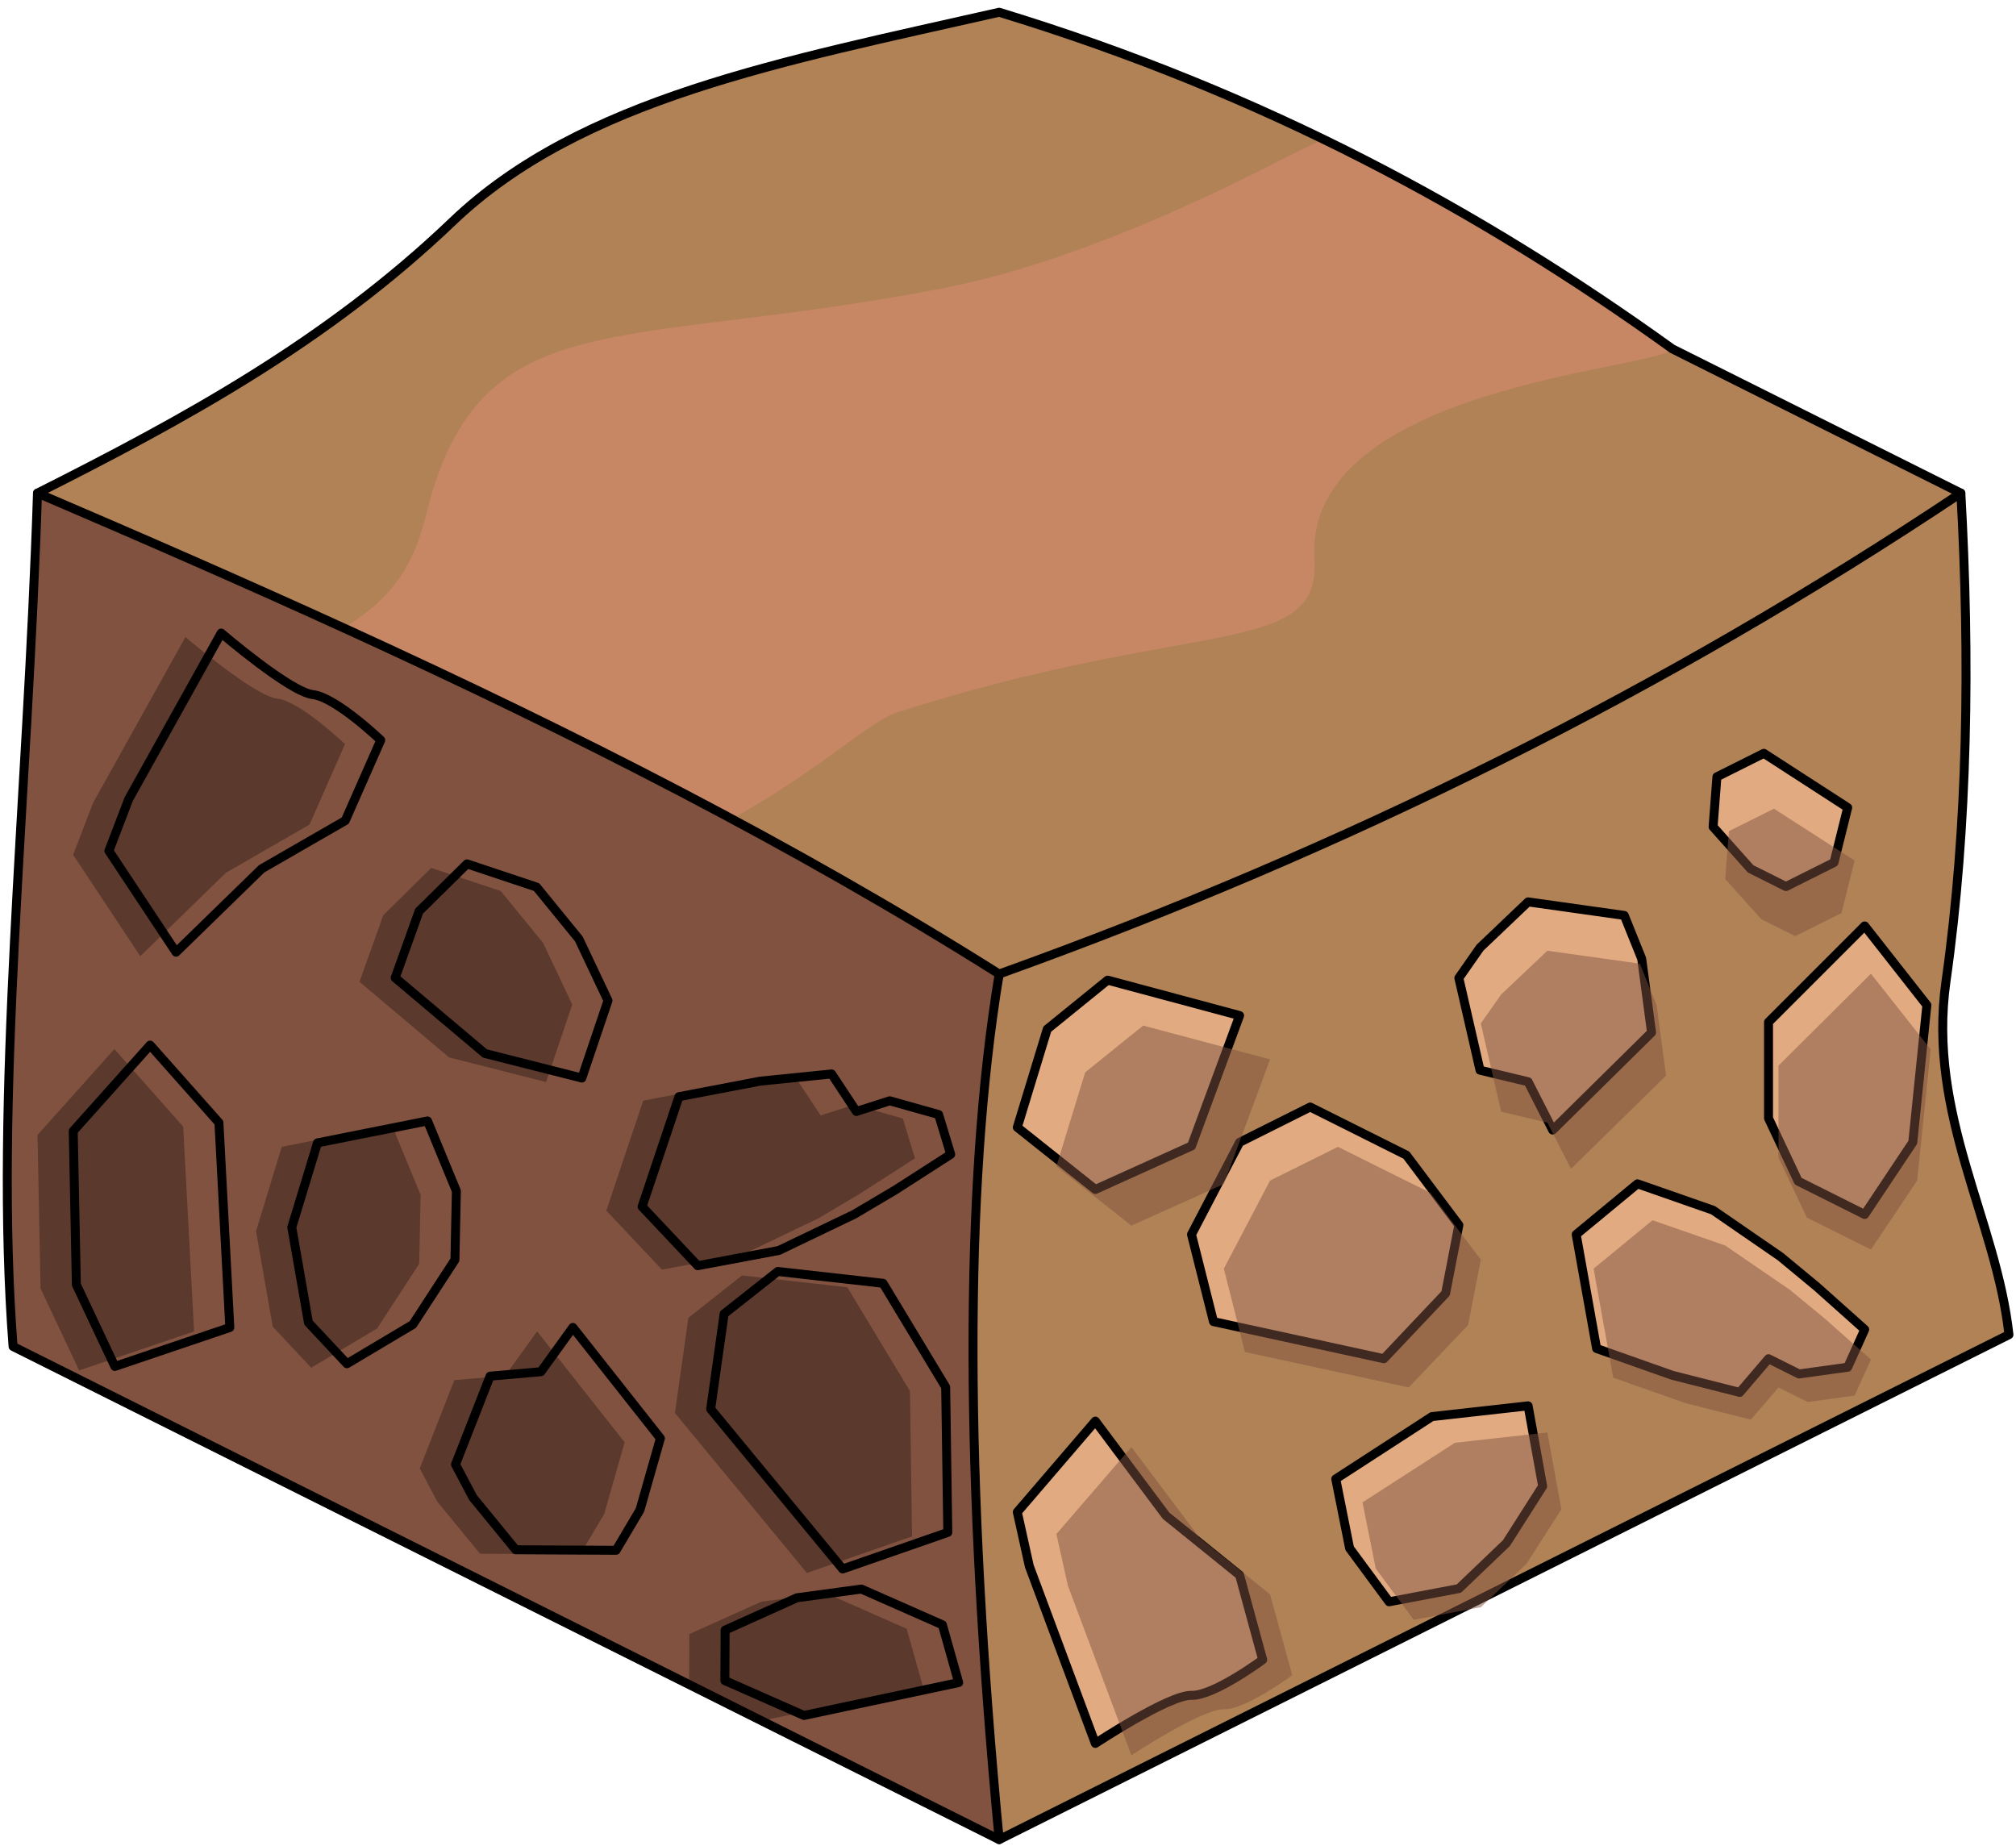 <?xml version="1.0" encoding="UTF-8" standalone="no"?><!DOCTYPE svg PUBLIC "-//W3C//DTD SVG 1.1//EN" "http://www.w3.org/Graphics/SVG/1.1/DTD/svg11.dtd"><svg width="100%" height="100%" viewBox="0 0 225 206" version="1.1" xmlns="http://www.w3.org/2000/svg" xmlns:xlink="http://www.w3.org/1999/xlink" xml:space="preserve" xmlns:serif="http://www.serif.com/" style="fill-rule:evenodd;clip-rule:evenodd;stroke-linecap:round;stroke-linejoin:round;stroke-miterlimit:1.5;"><g id="Dirt_Block24"><g><path d="M218.846,55.032c1.031,18.527 0.799,37.152 -1.661,54.496c-2.111,14.887 5.627,26.642 7.028,39.419l-112.698,56.349c-5.309,-36.303 -5.986,-69.025 0,-96.598l107.331,-53.666Z" style="fill:#b08255;stroke:#000;stroke-width:1px;"/><path d="M208.113,103.331l6.94,8.837l-1.573,15.313l-5.367,8.05l-7.424,-3.713l-3.309,-7.02l0,-10.734l10.733,-10.733" style="fill:#e1aa80;stroke:#000;stroke-width:1px;"/><path d="M196.858,84.071l9.359,6.053l-1.526,6.13l-5.366,2.683l-3.943,-1.971l-4.189,-4.696l0.428,-5.581l5.237,-2.618Z" style="fill:#e1aa80;stroke:#000;stroke-width:1px;"/><path d="M165.181,105.758l5.366,-5.11l10.733,1.512l1.945,4.827l1.1,8.238l-11.034,10.884l-2.744,-5.39l-5.366,-1.288l-2.362,-10.291l2.362,-3.382" style="fill:#e1aa80;stroke:#000;stroke-width:1px;"/><path d="M182.754,132.11l-6.84,5.652l2.278,12.729l8.455,2.99l7.519,1.909l3.214,-3.76l3.402,1.701l5.435,-0.752l1.896,-4.211l-5.366,-4.788l-4.042,-3.345l-7.512,-5.176l-8.439,-2.949Z" style="fill:#e1aa80;stroke:#000;stroke-width:1px;"/><path d="M146.226,123.542l-7.878,3.939l-5.367,10.281l2.452,9.727l19.015,4.141l6.893,-7.286l1.478,-7.632l-5.86,-7.803l-10.733,-5.367Z" style="fill:#e1aa80;stroke:#000;stroke-width:1px;"/><path d="M122.248,158.594l-8.709,10.148l1.338,6.035l7.371,19.786c0,0 8.248,-5.443 10.733,-5.367c2.486,0.077 7.943,-3.971 7.943,-3.971l-2.576,-9.445l-8.208,-6.63l-7.892,-10.556Z" style="fill:#e1aa80;stroke:#000;stroke-width:1px;"/><path d="M170.547,156.889l-10.733,1.2l-10.733,6.958l1.544,7.735l4.409,5.974l7.785,-1.474l5.306,-5.071l4.047,-6.352l-1.625,-8.97" style="fill:#e1aa80;stroke:#000;stroke-width:1px;"/><path d="M113.539,125.809l8.709,6.931l10.733,-4.854l5.367,-14.553l-14.73,-3.95l-6.736,5.465l-3.343,10.961" style="fill:#e1aa80;stroke:#000;stroke-width:1px;"/><path d="M126.273,161.494l-8.372,9.701l1.286,5.77l7.086,18.915c0,0 7.927,-5.204 10.317,-5.131c2.389,0.073 7.634,-3.796 7.634,-3.796l-2.476,-9.03l-7.889,-6.337l-7.586,-10.092Zm46.426,-1.629l-10.317,1.146l-10.317,6.652l1.484,7.395l4.238,5.711l7.483,-1.409l5.101,-4.849l3.89,-6.072l-1.562,-8.574Zm11.734,-23.688l-6.575,5.403l2.189,12.168l8.128,2.858l7.227,1.825l3.09,-3.594l3.27,1.626l5.224,-0.719l1.823,-4.026l-5.159,-4.576l-3.885,-3.199l-7.221,-4.947l-8.111,-2.819Zm-35.113,-8.192l-7.572,3.766l-5.158,9.829l2.356,9.299l18.278,3.958l6.625,-6.966l1.421,-7.296l-5.633,-7.459l-10.317,-5.131Zm59.489,-19.321l6.671,8.448l-1.513,14.639l-5.158,7.695l-7.137,-3.549l-3.18,-6.711l0,-10.261l10.317,-10.261Zm-90.908,21.489l3.213,-10.479l6.475,-5.225l14.159,3.777l-5.158,13.912l-10.317,4.64l-8.372,-6.625Zm49.64,-19.169l5.158,-4.885l10.317,1.445l1.869,4.615l1.058,7.876l-10.606,10.404l-2.638,-5.153l-5.158,-1.231l-2.271,-9.838l2.271,-3.233Zm30.449,-20.732l8.996,5.787l-1.467,5.859l-5.158,2.565l-3.79,-1.884l-4.027,-4.489l0.412,-5.335l5.034,-2.503Z" style="fill:#815240;fill-opacity:0.5;"/></g><path d="M4.184,55.032c38.92,12.072 76.396,26.815 107.331,53.666c-4.017,24.212 -3.764,56.915 0,96.598l-110.055,-55.028c-2.138,-27.584 1.612,-60.637 2.724,-95.236" style="fill:#815240;"/><clipPath id="_clip1"><path d="M4.184,55.032c38.92,12.072 76.396,26.815 107.331,53.666c-4.017,24.212 -3.764,56.915 0,96.598l-110.055,-55.028c-2.138,-27.584 1.612,-60.637 2.724,-95.236"/></clipPath><g clip-path="url(#_clip1)"><path d="M94.045,175.095l11.735,-4.08l-0.236,-16.221l-6.989,-11.581l-11.748,-1.32l-5.988,4.726l-1.503,10.627l14.729,17.849" style="fill:#815240;stroke:#000;stroke-width:1px;"/><path d="M89.723,191.442l17.273,-3.67l-1.819,-6.448l-9.042,-3.989l-7.196,0.973l-8.01,3.609l-0.029,5.633l8.823,3.892Z" style="fill:#815240;stroke:#000;stroke-width:1px;"/><path d="M52.782,167.115l4.778,5.837l11.198,0.057l2.666,-4.498l2.281,-7.998l-9.77,-12.374l-3.564,4.94l-5.674,0.498l-3.859,9.847l1.944,3.691" style="fill:#815240;stroke:#000;stroke-width:1px;"/><path d="M77.872,141.248l-6.21,-6.587l4.114,-12.274l9.074,-1.735l7.963,-0.802l2.764,4.188l3.72,-1.192l5.458,1.533l1.351,4.444l-6.164,3.963l-4.606,2.727l-8.414,4.037l-9.05,1.698Z" style="fill:#815240;stroke:#000;stroke-width:1px;"/><path d="M38.722,152.192l-4.295,-4.585l-1.861,-10.648l2.87,-9.417l12.278,-2.446l3.22,7.815l-0.16,7.685l-4.698,7.217l-7.354,4.379Z" style="fill:#815240;stroke:#000;stroke-width:1px;"/><path d="M19.648,106.264l-7.494,-11.309l2.215,-5.782l10.317,-18.523c0,0 7.679,6.583 10.235,6.868c2.555,0.284 7.573,5.082 7.573,5.082l-3.959,8.979l-9.33,5.375l-9.557,9.31Z" style="fill:#815240;stroke:#000;stroke-width:1px;"/><path d="M64.937,120.307l-10.818,-2.741l-10.012,-8.444l2.664,-7.436l5.35,-5.277l7.761,2.587l4.722,5.79l3.252,6.875l-2.919,8.646" style="fill:#815240;stroke:#000;stroke-width:1px;"/><path d="M8.174,126.221l8.581,-9.592l7.678,8.654l1.217,22.864l-12.832,4.344l-4.296,-9.129l-0.348,-17.141" style="fill:#815240;stroke:#000;stroke-width:1px;"/><path d="M85.734,191.886l17.273,-3.671l-1.819,-6.447l-9.043,-3.99l-7.196,0.973l-8.01,3.61l-0.029,5.632l8.824,3.893Zm4.321,-16.348l-14.729,-17.849l1.503,-10.627l5.988,-4.725l11.749,1.319l6.989,11.582l0.235,16.22l-11.735,4.08Zm-41.263,-7.98l-1.944,-3.69l3.86,-9.848l5.673,-0.498l3.564,-4.939l9.77,12.374l-2.281,7.998l-2.666,4.497l-11.198,-0.057l-4.778,-5.837Zm-44.608,-40.893l8.581,-9.593l7.678,8.655l1.217,22.863l-12.832,4.345l-4.296,-9.13l-0.348,-17.14Zm30.548,25.971l-4.295,-4.586l-1.861,-10.647l2.87,-9.418l12.278,-2.445l3.22,7.815l-0.16,7.685l-4.698,7.216l-7.354,4.38Zm39.15,-10.945l-6.21,-6.587l4.114,-12.273l9.074,-1.736l7.963,-0.801l2.764,4.187l3.72,-1.191l5.458,1.532l1.351,4.444l-6.164,3.963l-4.606,2.727l-8.414,4.037l-9.05,1.698Zm-12.935,-20.941l-10.818,-2.741l-10.012,-8.444l2.664,-7.435l5.35,-5.277l7.761,2.587l4.722,5.79l3.252,6.875l-2.919,8.645Zm-45.289,-14.042l-7.494,-11.309l2.215,-5.783l10.317,-18.523c0,0 7.679,6.584 10.235,6.868c2.555,0.284 7.573,5.082 7.573,5.082l-3.959,8.979l-9.33,5.376l-9.557,9.31Z" style="fill-opacity:0.3;"/></g><path d="M4.184,55.032c38.92,12.072 76.396,26.815 107.331,53.666c-4.017,24.212 -3.764,56.915 0,96.598l-110.055,-55.028c-2.138,-27.584 1.612,-60.637 2.724,-95.236" style="fill:none;stroke:#000;stroke-width:1px;"/><path d="M218.846,55.032c-32.77,21.875 -68.559,39.748 -107.331,53.666c-22.95,-14.462 -47.332,-26.8 -72.319,-38.238c-11.568,-5.295 -23.266,-10.397 -35.012,-15.428c16.318,-8.218 32.28,-16.878 46.329,-30.312c14.337,-13.709 36.89,-17.886 61.002,-23.353c29.603,9.023 53.792,22.201 75.132,37.566l32.199,16.099Z" style="fill:#c78664;"/><clipPath id="_clip2"><path d="M218.846,55.032c-32.77,21.875 -68.559,39.748 -107.331,53.666c-22.95,-14.462 -47.332,-26.8 -72.319,-38.238c-11.568,-5.295 -23.266,-10.397 -35.012,-15.428c16.318,-8.218 32.28,-16.878 46.329,-30.312c14.337,-13.709 36.89,-17.886 61.002,-23.353c29.603,9.023 53.792,22.201 75.132,37.566l32.199,16.099Z"/></clipPath><g clip-path="url(#_clip2)"><path d="M-7.844,87.922c0,0 25.752,-7.572 44.227,-16.79c10.717,-5.347 10.436,-12.284 12.301,-17.627c6.806,-19.49 22.136,-14.676 56.519,-21.331c14.621,-2.829 30.458,-10.551 38.511,-14.708c16.652,-8.595 35.775,-8.946 35.775,-8.946l-153.847,-33.017l-67.965,77.834l34.479,34.585Z" style="fill:#b08255;"/><path d="M186.647,38.933c-1.62,2.349 -41.14,4.124 -39.943,23.447c0.693,11.185 -13.275,6.448 -46.624,17.141c-3.266,1.047 -10.017,7.712 -20.764,13.077c-26.494,13.227 -64.207,12.397 -64.207,12.397l153.225,35.79l73.087,-90.565l-54.774,-11.287Z" style="fill:#b08255;"/></g><path d="M218.846,55.032c-32.77,21.875 -68.559,39.748 -107.331,53.666c-22.95,-14.462 -47.332,-26.8 -72.319,-38.238c-11.568,-5.295 -23.266,-10.397 -35.012,-15.428c16.318,-8.218 32.28,-16.878 46.329,-30.312c14.337,-13.709 36.89,-17.886 61.002,-23.353c29.603,9.023 53.792,22.201 75.132,37.566l32.199,16.099Z" style="fill:none;stroke:#000;stroke-width:1px;"/></g></svg>